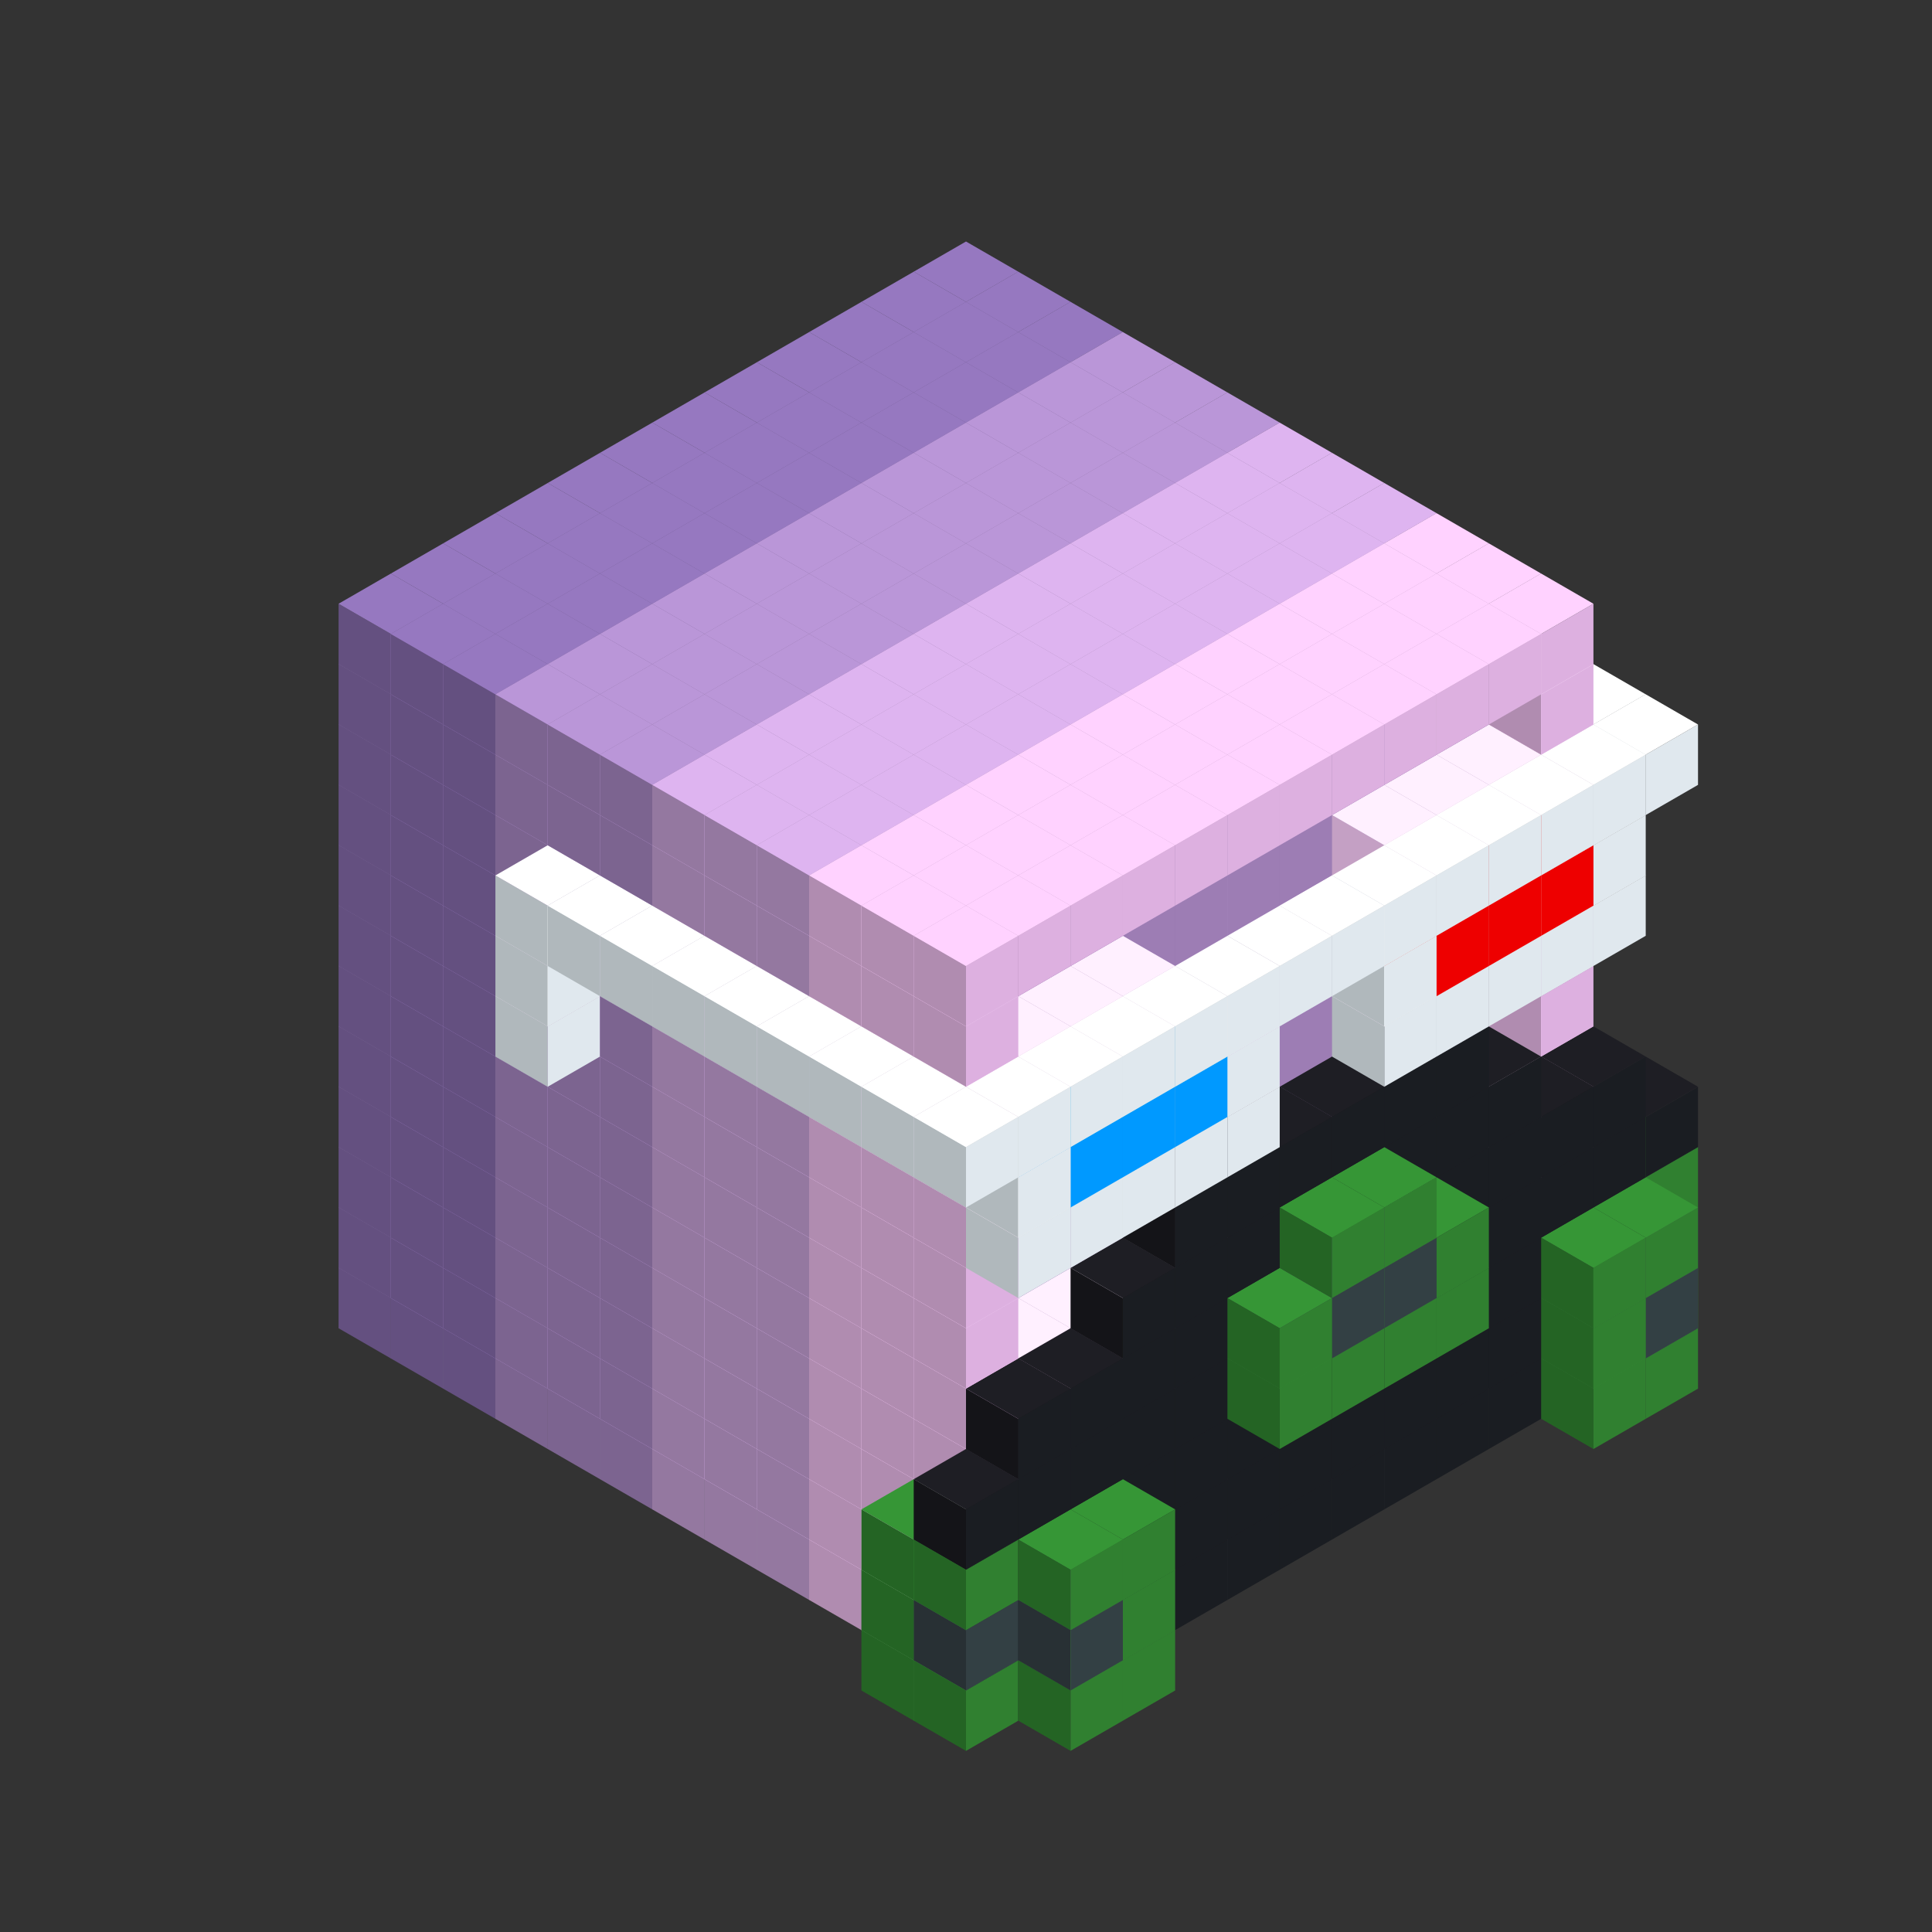 
<svg width='600' height='600' viewBox='4436371 5550000 3200000 3200000' xmlns='http://www.w3.org/2000/svg' xmlns:xlink='http://www.w3.org/1999/xlink'>
<rect x="4436371" y="5550000" width="3200000" height="3200000" fill="#333333" stroke="none"/>
<use xlink:href='#v-0x00000039-6' transform='translate(983738,3600000)'/>
<use xlink:href='#v-0x00000039-6' transform='translate(1070341,3650000)'/>
<use xlink:href='#v-0x00000039-6' transform='translate(1156944,3700000)'/>
<use xlink:href='#v-0x00000039-2' transform='translate(1243547,3750000)'/>
<use xlink:href='#v-0x00000039-2' transform='translate(1330150,3800000)'/>
<use xlink:href='#v-0x00000039-2' transform='translate(1416753,3850000)'/>
<use xlink:href='#v-0x00000039-5' transform='translate(1503356,3900000)'/>
<use xlink:href='#v-0x00000039-5' transform='translate(1589959,3950000)'/>
<use xlink:href='#v-0x00000039-5' transform='translate(1676562,4000000)'/>
<use xlink:href='#v-0x00000039-4' transform='translate(1763165,4050000)'/>
<use xlink:href='#v-0x00000039-4' transform='translate(1849768,4100000)'/>
<use xlink:href='#v-0x00000039-8' transform='translate(2975607,3550000)'/>
<use xlink:href='#v-0x00000039-4' transform='translate(2889004,3600000)'/>
<use xlink:href='#v-0x00000039-4' transform='translate(2802401,3650000)'/>
<use xlink:href='#v-0x00000039-4' transform='translate(2715798,3700000)'/>
<use xlink:href='#v-0x00000039-4' transform='translate(2629195,3750000)'/>
<use xlink:href='#v-0x00000039-4' transform='translate(2542592,3800000)'/>
<use xlink:href='#v-0x00000039-4' transform='translate(2455989,3850000)'/>
<use xlink:href='#v-0x00000039-4' transform='translate(2369386,3900000)'/>
<use xlink:href='#v-0x00000039-4' transform='translate(2282783,3950000)'/>
<use xlink:href='#v-0x00000039-4' transform='translate(2196180,4000000)'/>
<use xlink:href='#v-0x00000039-4' transform='translate(2109577,4050000)'/>
<use xlink:href='#v-0x00000039-4' transform='translate(2022974,4100000)'/>
<use xlink:href='#v-0x00000039-4' transform='translate(1936371,4150000)'/>
<use xlink:href='#v-0x00000039-8' transform='translate(1849768,4200000)'/>
<use xlink:href='#v-0x00000039-8' transform='translate(3062210,3600000)'/>
<use xlink:href='#v-0x00000039-7' transform='translate(2975607,3650000)'/>
<use xlink:href='#v-0x00000039-7' transform='translate(2889004,3700000)'/>
<use xlink:href='#v-0x00000039-7' transform='translate(2802401,3750000)'/>
<use xlink:href='#v-0x00000039-7' transform='translate(2715798,3800000)'/>
<use xlink:href='#v-0x00000039-7' transform='translate(2629195,3850000)'/>
<use xlink:href='#v-0x00000039-7' transform='translate(2542592,3900000)'/>
<use xlink:href='#v-0x00000039-7' transform='translate(2455989,3950000)'/>
<use xlink:href='#v-0x00000039-7' transform='translate(2369386,4000000)'/>
<use xlink:href='#v-0x00000039-7' transform='translate(2282783,4050000)'/>
<use xlink:href='#v-0x00000039-7' transform='translate(2196180,4100000)'/>
<use xlink:href='#v-0x00000039-7' transform='translate(2109577,4150000)'/>
<use xlink:href='#v-0x00000039-7' transform='translate(2022974,4200000)'/>
<use xlink:href='#v-0x00000039-8' transform='translate(1936371,4250000)'/>
<use xlink:href='#v-0x00000039-8' transform='translate(3062210,3700000)'/>
<use xlink:href='#v-0x00000039-8' transform='translate(2975607,3750000)'/>
<use xlink:href='#v-0x00000039-8' transform='translate(2196180,4200000)'/>
<use xlink:href='#v-0x00000039-8' transform='translate(2109577,4250000)'/>
<use xlink:href='#v-0x00000039-6' transform='translate(983738,3500000)'/>
<use xlink:href='#v-0x00000039-6' transform='translate(1070341,3550000)'/>
<use xlink:href='#v-0x00000039-6' transform='translate(1156944,3600000)'/>
<use xlink:href='#v-0x00000039-2' transform='translate(1243547,3650000)'/>
<use xlink:href='#v-0x00000039-2' transform='translate(1330150,3700000)'/>
<use xlink:href='#v-0x00000039-2' transform='translate(1416753,3750000)'/>
<use xlink:href='#v-0x00000039-5' transform='translate(1503356,3800000)'/>
<use xlink:href='#v-0x00000039-5' transform='translate(1589959,3850000)'/>
<use xlink:href='#v-0x00000039-5' transform='translate(1676562,3900000)'/>
<use xlink:href='#v-0x00000039-4' transform='translate(1763165,3950000)'/>
<use xlink:href='#v-0x00000039-2' transform='translate(2715798,3500000)'/>
<use xlink:href='#v-0x00000039-2' transform='translate(2629195,3550000)'/>
<use xlink:href='#v-0x00000039-2' transform='translate(2542592,3600000)'/>
<use xlink:href='#v-0x00000039-2' transform='translate(2455989,3650000)'/>
<use xlink:href='#v-0x00000039-2' transform='translate(2369386,3700000)'/>
<use xlink:href='#v-0x00000039-2' transform='translate(2282783,3750000)'/>
<use xlink:href='#v-0x00000039-2' transform='translate(2196180,3800000)'/>
<use xlink:href='#v-0x00000039-2' transform='translate(2109577,3850000)'/>
<use xlink:href='#v-0x00000039-2' transform='translate(2022974,3900000)'/>
<use xlink:href='#v-0x00000039-2' transform='translate(1936371,3950000)'/>
<use xlink:href='#v-0x00000039-4' transform='translate(1849768,4000000)'/>
<use xlink:href='#v-0x00000039-8' transform='translate(2975607,3450000)'/>
<use xlink:href='#v-0x00000039-4' transform='translate(2889004,3500000)'/>
<use xlink:href='#v-0x00000039-1' transform='translate(2802401,3550000)'/>
<use xlink:href='#v-0x00000039-1' transform='translate(2022974,4000000)'/>
<use xlink:href='#v-0x00000039-4' transform='translate(1936371,4050000)'/>
<use xlink:href='#v-0x00000039-8' transform='translate(1849768,4100000)'/>
<use xlink:href='#v-0x00000039-9' transform='translate(3062210,3500000)'/>
<use xlink:href='#v-0x00000039-7' transform='translate(2975607,3550000)'/>
<use xlink:href='#v-0x00000039-7' transform='translate(2889004,3600000)'/>
<use xlink:href='#v-0x00000039-7' transform='translate(2802401,3650000)'/>
<use xlink:href='#v-0x00000039-7' transform='translate(2715798,3700000)'/>
<use xlink:href='#v-0x00000039-7' transform='translate(2629195,3750000)'/>
<use xlink:href='#v-0x00000039-7' transform='translate(2542592,3800000)'/>
<use xlink:href='#v-0x00000039-7' transform='translate(2455989,3850000)'/>
<use xlink:href='#v-0x00000039-7' transform='translate(2369386,3900000)'/>
<use xlink:href='#v-0x00000039-7' transform='translate(2282783,3950000)'/>
<use xlink:href='#v-0x00000039-7' transform='translate(2196180,4000000)'/>
<use xlink:href='#v-0x00000039-7' transform='translate(2109577,4050000)'/>
<use xlink:href='#v-0x00000039-7' transform='translate(2022974,4100000)'/>
<use xlink:href='#v-0x00000039-9' transform='translate(1936371,4150000)'/>
<use xlink:href='#v-0x00000039-9' transform='translate(3062210,3600000)'/>
<use xlink:href='#v-0x00000039-8' transform='translate(2975607,3650000)'/>
<use xlink:href='#v-0x00000039-8' transform='translate(2196180,4100000)'/>
<use xlink:href='#v-0x00000039-9' transform='translate(2109577,4150000)'/>
<use xlink:href='#v-0x00000039-6' transform='translate(983738,3400000)'/>
<use xlink:href='#v-0x00000039-6' transform='translate(1070341,3450000)'/>
<use xlink:href='#v-0x00000039-6' transform='translate(1156944,3500000)'/>
<use xlink:href='#v-0x00000039-2' transform='translate(1243547,3550000)'/>
<use xlink:href='#v-0x00000039-2' transform='translate(1330150,3600000)'/>
<use xlink:href='#v-0x00000039-2' transform='translate(1416753,3650000)'/>
<use xlink:href='#v-0x00000039-5' transform='translate(1503356,3700000)'/>
<use xlink:href='#v-0x00000039-5' transform='translate(1589959,3750000)'/>
<use xlink:href='#v-0x00000039-5' transform='translate(1676562,3800000)'/>
<use xlink:href='#v-0x00000039-4' transform='translate(1763165,3850000)'/>
<use xlink:href='#v-0x00000039-2' transform='translate(2715798,3400000)'/>
<use xlink:href='#v-0x00000039-2' transform='translate(2629195,3450000)'/>
<use xlink:href='#v-0x00000039-2' transform='translate(2542592,3500000)'/>
<use xlink:href='#v-0x00000039-2' transform='translate(2455989,3550000)'/>
<use xlink:href='#v-0x00000039-2' transform='translate(2369386,3600000)'/>
<use xlink:href='#v-0x00000039-2' transform='translate(2282783,3650000)'/>
<use xlink:href='#v-0x00000039-2' transform='translate(2196180,3700000)'/>
<use xlink:href='#v-0x00000039-2' transform='translate(2109577,3750000)'/>
<use xlink:href='#v-0x00000039-2' transform='translate(2022974,3800000)'/>
<use xlink:href='#v-0x00000039-2' transform='translate(1936371,3850000)'/>
<use xlink:href='#v-0x00000039-4' transform='translate(1849768,3900000)'/>
<use xlink:href='#v-0x00000039-8' transform='translate(2975607,3350000)'/>
<use xlink:href='#v-0x00000039-4' transform='translate(2889004,3400000)'/>
<use xlink:href='#v-0x00000039-4' transform='translate(1936371,3950000)'/>
<use xlink:href='#v-0x00000039-8' transform='translate(1849768,4000000)'/>
<use xlink:href='#v-0x00000039-8' transform='translate(3062210,3400000)'/>
<use xlink:href='#v-0x00000039-7' transform='translate(2975607,3450000)'/>
<use xlink:href='#v-0x00000039-7' transform='translate(2889004,3500000)'/>
<use xlink:href='#v-0x00000039-7' transform='translate(2802401,3550000)'/>
<use xlink:href='#v-0x00000039-7' transform='translate(2715798,3600000)'/>
<use xlink:href='#v-0x00000039-7' transform='translate(2629195,3650000)'/>
<use xlink:href='#v-0x00000039-7' transform='translate(2542592,3700000)'/>
<use xlink:href='#v-0x00000039-7' transform='translate(2455989,3750000)'/>
<use xlink:href='#v-0x00000039-7' transform='translate(2369386,3800000)'/>
<use xlink:href='#v-0x00000039-7' transform='translate(2282783,3850000)'/>
<use xlink:href='#v-0x00000039-7' transform='translate(2196180,3900000)'/>
<use xlink:href='#v-0x00000039-7' transform='translate(2109577,3950000)'/>
<use xlink:href='#v-0x00000039-7' transform='translate(2022974,4000000)'/>
<use xlink:href='#v-0x00000039-8' transform='translate(1936371,4050000)'/>
<use xlink:href='#v-0x00000039-8' transform='translate(3062210,3500000)'/>
<use xlink:href='#v-0x00000039-8' transform='translate(2975607,3550000)'/>
<use xlink:href='#v-0x00000039-8' transform='translate(2196180,4000000)'/>
<use xlink:href='#v-0x00000039-8' transform='translate(2109577,4050000)'/>
<use xlink:href='#v-0x00000039-6' transform='translate(983738,3300000)'/>
<use xlink:href='#v-0x00000039-6' transform='translate(1070341,3350000)'/>
<use xlink:href='#v-0x00000039-6' transform='translate(1156944,3400000)'/>
<use xlink:href='#v-0x00000039-2' transform='translate(1243547,3450000)'/>
<use xlink:href='#v-0x00000039-2' transform='translate(1330150,3500000)'/>
<use xlink:href='#v-0x00000039-2' transform='translate(1416753,3550000)'/>
<use xlink:href='#v-0x00000039-5' transform='translate(1503356,3600000)'/>
<use xlink:href='#v-0x00000039-5' transform='translate(1589959,3650000)'/>
<use xlink:href='#v-0x00000039-5' transform='translate(1676562,3700000)'/>
<use xlink:href='#v-0x00000039-4' transform='translate(1763165,3750000)'/>
<use xlink:href='#v-0x00000039-2' transform='translate(2715798,3300000)'/>
<use xlink:href='#v-0x00000039-2' transform='translate(2629195,3350000)'/>
<use xlink:href='#v-0x00000039-2' transform='translate(2542592,3400000)'/>
<use xlink:href='#v-0x00000039-2' transform='translate(2455989,3450000)'/>
<use xlink:href='#v-0x00000039-2' transform='translate(2369386,3500000)'/>
<use xlink:href='#v-0x00000039-2' transform='translate(2282783,3550000)'/>
<use xlink:href='#v-0x00000039-2' transform='translate(2196180,3600000)'/>
<use xlink:href='#v-0x00000039-2' transform='translate(2109577,3650000)'/>
<use xlink:href='#v-0x00000039-2' transform='translate(2022974,3700000)'/>
<use xlink:href='#v-0x00000039-2' transform='translate(1936371,3750000)'/>
<use xlink:href='#v-0x00000039-4' transform='translate(1849768,3800000)'/>
<use xlink:href='#v-0x00000039-4' transform='translate(2889004,3300000)'/>
<use xlink:href='#v-0x00000039-1' transform='translate(2802401,3350000)'/>
<use xlink:href='#v-0x00000039-1' transform='translate(2715798,3400000)'/>
<use xlink:href='#v-0x00000039-1' transform='translate(2629195,3450000)'/>
<use xlink:href='#v-0x00000039-1' transform='translate(2542592,3500000)'/>
<use xlink:href='#v-0x00000039-1' transform='translate(2455989,3550000)'/>
<use xlink:href='#v-0x00000039-1' transform='translate(2369386,3600000)'/>
<use xlink:href='#v-0x00000039-1' transform='translate(2282783,3650000)'/>
<use xlink:href='#v-0x00000039-1' transform='translate(2196180,3700000)'/>
<use xlink:href='#v-0x00000039-1' transform='translate(2109577,3750000)'/>
<use xlink:href='#v-0x00000039-1' transform='translate(2022974,3800000)'/>
<use xlink:href='#v-0x00000039-4' transform='translate(1936371,3850000)'/>
<use xlink:href='#v-0x00000039-7' transform='translate(3062210,3300000)'/>
<use xlink:href='#v-0x00000039-7' transform='translate(2975607,3350000)'/>
<use xlink:href='#v-0x00000039-7' transform='translate(2889004,3400000)'/>
<use xlink:href='#v-0x00000039-7' transform='translate(2802401,3450000)'/>
<use xlink:href='#v-0x00000039-7' transform='translate(2715798,3500000)'/>
<use xlink:href='#v-0x00000039-7' transform='translate(2629195,3550000)'/>
<use xlink:href='#v-0x00000039-7' transform='translate(2542592,3600000)'/>
<use xlink:href='#v-0x00000039-7' transform='translate(2455989,3650000)'/>
<use xlink:href='#v-0x00000039-7' transform='translate(2369386,3700000)'/>
<use xlink:href='#v-0x00000039-7' transform='translate(2282783,3750000)'/>
<use xlink:href='#v-0x00000039-7' transform='translate(2196180,3800000)'/>
<use xlink:href='#v-0x00000039-7' transform='translate(2109577,3850000)'/>
<use xlink:href='#v-0x00000039-7' transform='translate(2022974,3900000)'/>
<use xlink:href='#v-0x00000039-7' transform='translate(1936371,3950000)'/>
<use xlink:href='#v-0x00000039-8' transform='translate(2715798,3600000)'/>
<use xlink:href='#v-0x00000039-8' transform='translate(2629195,3650000)'/>
<use xlink:href='#v-0x00000039-8' transform='translate(2542592,3700000)'/>
<use xlink:href='#v-0x00000039-8' transform='translate(2455989,3750000)'/>
<use xlink:href='#v-0x00000039-6' transform='translate(983738,3200000)'/>
<use xlink:href='#v-0x00000039-6' transform='translate(1070341,3250000)'/>
<use xlink:href='#v-0x00000039-6' transform='translate(1156944,3300000)'/>
<use xlink:href='#v-0x00000039-2' transform='translate(1243547,3350000)'/>
<use xlink:href='#v-0x00000039-2' transform='translate(1330150,3400000)'/>
<use xlink:href='#v-0x00000039-2' transform='translate(1416753,3450000)'/>
<use xlink:href='#v-0x00000039-5' transform='translate(1503356,3500000)'/>
<use xlink:href='#v-0x00000039-5' transform='translate(1589959,3550000)'/>
<use xlink:href='#v-0x00000039-5' transform='translate(1676562,3600000)'/>
<use xlink:href='#v-0x00000039-4' transform='translate(1763165,3650000)'/>
<use xlink:href='#v-0x00000039-2' transform='translate(2715798,3200000)'/>
<use xlink:href='#v-0x00000039-2' transform='translate(2629195,3250000)'/>
<use xlink:href='#v-0x00000039-2' transform='translate(2542592,3300000)'/>
<use xlink:href='#v-0x00000039-2' transform='translate(2455989,3350000)'/>
<use xlink:href='#v-0x00000039-2' transform='translate(2369386,3400000)'/>
<use xlink:href='#v-0x00000039-2' transform='translate(2282783,3450000)'/>
<use xlink:href='#v-0x00000039-2' transform='translate(2196180,3500000)'/>
<use xlink:href='#v-0x00000039-2' transform='translate(2109577,3550000)'/>
<use xlink:href='#v-0x00000039-2' transform='translate(2022974,3600000)'/>
<use xlink:href='#v-0x00000039-2' transform='translate(1936371,3650000)'/>
<use xlink:href='#v-0x00000039-4' transform='translate(1849768,3700000)'/>
<use xlink:href='#v-0x00000039-4' transform='translate(2889004,3200000)'/>
<use xlink:href='#v-0x00000039-1' transform='translate(2802401,3250000)'/>
<use xlink:href='#v-0x00000039-1' transform='translate(2715798,3300000)'/>
<use xlink:href='#v-0x00000039-1' transform='translate(2629195,3350000)'/>
<use xlink:href='#v-0x00000039-1' transform='translate(2542592,3400000)'/>
<use xlink:href='#v-0x00000039-1' transform='translate(2455989,3450000)'/>
<use xlink:href='#v-0x00000039-1' transform='translate(2369386,3500000)'/>
<use xlink:href='#v-0x00000039-1' transform='translate(2282783,3550000)'/>
<use xlink:href='#v-0x00000039-1' transform='translate(2196180,3600000)'/>
<use xlink:href='#v-0x00000039-1' transform='translate(2109577,3650000)'/>
<use xlink:href='#v-0x00000039-1' transform='translate(2022974,3700000)'/>
<use xlink:href='#v-0x00000039-4' transform='translate(1936371,3750000)'/>
<use xlink:href='#v-0x00000039-7' transform='translate(2975607,3250000)'/>
<use xlink:href='#v-0x00000039-7' transform='translate(2889004,3300000)'/>
<use xlink:href='#v-0x00000039-7' transform='translate(2802401,3350000)'/>
<use xlink:href='#v-0x00000039-7' transform='translate(2715798,3400000)'/>
<use xlink:href='#v-0x00000039-7' transform='translate(2629195,3450000)'/>
<use xlink:href='#v-0x00000039-7' transform='translate(2542592,3500000)'/>
<use xlink:href='#v-0x00000039-7' transform='translate(2455989,3550000)'/>
<use xlink:href='#v-0x00000039-7' transform='translate(2369386,3600000)'/>
<use xlink:href='#v-0x00000039-7' transform='translate(2282783,3650000)'/>
<use xlink:href='#v-0x00000039-7' transform='translate(2196180,3700000)'/>
<use xlink:href='#v-0x00000039-7' transform='translate(2109577,3750000)'/>
<use xlink:href='#v-0x00000039-7' transform='translate(2022974,3800000)'/>
<use xlink:href='#v-0x00000039-8' transform='translate(2715798,3500000)'/>
<use xlink:href='#v-0x00000039-9' transform='translate(2629195,3550000)'/>
<use xlink:href='#v-0x00000039-9' transform='translate(2542592,3600000)'/>
<use xlink:href='#v-0x00000039-8' transform='translate(2455989,3650000)'/>
<use xlink:href='#v-0x00000039-6' transform='translate(983738,3100000)'/>
<use xlink:href='#v-0x00000039-6' transform='translate(1070341,3150000)'/>
<use xlink:href='#v-0x00000039-6' transform='translate(1156944,3200000)'/>
<use xlink:href='#v-0x00000039-2' transform='translate(1243547,3250000)'/>
<use xlink:href='#v-0x00000039-2' transform='translate(1330150,3300000)'/>
<use xlink:href='#v-0x00000039-2' transform='translate(1416753,3350000)'/>
<use xlink:href='#v-0x00000039-5' transform='translate(1503356,3400000)'/>
<use xlink:href='#v-0x00000039-5' transform='translate(1589959,3450000)'/>
<use xlink:href='#v-0x00000039-5' transform='translate(1676562,3500000)'/>
<use xlink:href='#v-0x00000039-4' transform='translate(1763165,3550000)'/>
<use xlink:href='#v-0x00000039-2' transform='translate(2715798,3100000)'/>
<use xlink:href='#v-0x00000039-2' transform='translate(2629195,3150000)'/>
<use xlink:href='#v-0x00000039-2' transform='translate(2542592,3200000)'/>
<use xlink:href='#v-0x00000039-2' transform='translate(2455989,3250000)'/>
<use xlink:href='#v-0x00000039-2' transform='translate(2369386,3300000)'/>
<use xlink:href='#v-0x00000039-2' transform='translate(2282783,3350000)'/>
<use xlink:href='#v-0x00000039-2' transform='translate(2196180,3400000)'/>
<use xlink:href='#v-0x00000039-2' transform='translate(2109577,3450000)'/>
<use xlink:href='#v-0x00000039-2' transform='translate(2022974,3500000)'/>
<use xlink:href='#v-0x00000039-2' transform='translate(1936371,3550000)'/>
<use xlink:href='#v-0x00000039-4' transform='translate(1849768,3600000)'/>
<use xlink:href='#v-0x00000039-4' transform='translate(2889004,3100000)'/>
<use xlink:href='#v-0x00000039-4' transform='translate(1936371,3650000)'/>
<use xlink:href='#v-0x00000039-7' transform='translate(2802401,3250000)'/>
<use xlink:href='#v-0x00000039-7' transform='translate(2715798,3300000)'/>
<use xlink:href='#v-0x00000039-7' transform='translate(2629195,3350000)'/>
<use xlink:href='#v-0x00000039-7' transform='translate(2542592,3400000)'/>
<use xlink:href='#v-0x00000039-7' transform='translate(2455989,3450000)'/>
<use xlink:href='#v-0x00000039-7' transform='translate(2369386,3500000)'/>
<use xlink:href='#v-0x00000039-7' transform='translate(2282783,3550000)'/>
<use xlink:href='#v-0x00000039-7' transform='translate(2196180,3600000)'/>
<use xlink:href='#v-0x00000039-8' transform='translate(2629195,3450000)'/>
<use xlink:href='#v-0x00000039-8' transform='translate(2542592,3500000)'/>
<use xlink:href='#v-0x00000039-6' transform='translate(983738,3000000)'/>
<use xlink:href='#v-0x00000039-6' transform='translate(1070341,3050000)'/>
<use xlink:href='#v-0x00000039-6' transform='translate(1156944,3100000)'/>
<use xlink:href='#v-0x00000039-2' transform='translate(1243547,3150000)'/>
<use xlink:href='#v-0x00000039-2' transform='translate(1330150,3200000)'/>
<use xlink:href='#v-0x00000039-2' transform='translate(1416753,3250000)'/>
<use xlink:href='#v-0x00000039-5' transform='translate(1503356,3300000)'/>
<use xlink:href='#v-0x00000039-5' transform='translate(1589959,3350000)'/>
<use xlink:href='#v-0x00000039-5' transform='translate(1676562,3400000)'/>
<use xlink:href='#v-0x00000039-4' transform='translate(1763165,3450000)'/>
<use xlink:href='#v-0x00000039-2' transform='translate(2715798,3000000)'/>
<use xlink:href='#v-0x00000039-2' transform='translate(2629195,3050000)'/>
<use xlink:href='#v-0x00000039-2' transform='translate(2542592,3100000)'/>
<use xlink:href='#v-0x00000039-2' transform='translate(2455989,3150000)'/>
<use xlink:href='#v-0x00000039-2' transform='translate(2369386,3200000)'/>
<use xlink:href='#v-0x00000039-2' transform='translate(2282783,3250000)'/>
<use xlink:href='#v-0x00000039-2' transform='translate(2196180,3300000)'/>
<use xlink:href='#v-0x00000039-2' transform='translate(2109577,3350000)'/>
<use xlink:href='#v-0x00000039-2' transform='translate(2022974,3400000)'/>
<use xlink:href='#v-0x00000039-2' transform='translate(1936371,3450000)'/>
<use xlink:href='#v-0x00000039-4' transform='translate(1849768,3500000)'/>
<use xlink:href='#v-0x00000039-4' transform='translate(2889004,3000000)'/>
<use xlink:href='#v-0x00000039-4' transform='translate(1936371,3550000)'/>
<use xlink:href='#v-0x00000039-7' transform='translate(2715798,3200000)'/>
<use xlink:href='#v-0x00000039-7' transform='translate(2629195,3250000)'/>
<use xlink:href='#v-0x00000039-7' transform='translate(2542592,3300000)'/>
<use xlink:href='#v-0x00000039-7' transform='translate(2455989,3350000)'/>
<use xlink:href='#v-0x00000039-7' transform='translate(2369386,3400000)'/>
<use xlink:href='#v-0x00000039-7' transform='translate(2282783,3450000)'/>
<use xlink:href='#v-0x00000039-6' transform='translate(983738,2900000)'/>
<use xlink:href='#v-0x00000039-6' transform='translate(1070341,2950000)'/>
<use xlink:href='#v-0x00000039-6' transform='translate(1156944,3000000)'/>
<use xlink:href='#v-0x00000039-2' transform='translate(1243547,3050000)'/>
<use xlink:href='#v-0x00000039-10' transform='translate(2369386,2500000)'/>
<use xlink:href='#v-0x00000039-2' transform='translate(1330150,3100000)'/>
<use xlink:href='#v-0x00000039-10' transform='translate(1243547,3150000)'/>
<use xlink:href='#v-0x00000039-2' transform='translate(1416753,3150000)'/>
<use xlink:href='#v-0x00000039-5' transform='translate(1503356,3200000)'/>
<use xlink:href='#v-0x00000039-5' transform='translate(1589959,3250000)'/>
<use xlink:href='#v-0x00000039-5' transform='translate(1676562,3300000)'/>
<use xlink:href='#v-0x00000039-4' transform='translate(1763165,3350000)'/>
<use xlink:href='#v-0x00000039-2' transform='translate(2715798,2900000)'/>
<use xlink:href='#v-0x00000039-2' transform='translate(2629195,2950000)'/>
<use xlink:href='#v-0x00000039-2' transform='translate(2542592,3000000)'/>
<use xlink:href='#v-0x00000039-2' transform='translate(2455989,3050000)'/>
<use xlink:href='#v-0x00000039-2' transform='translate(2369386,3100000)'/>
<use xlink:href='#v-0x00000039-2' transform='translate(2282783,3150000)'/>
<use xlink:href='#v-0x00000039-2' transform='translate(2196180,3200000)'/>
<use xlink:href='#v-0x00000039-2' transform='translate(2109577,3250000)'/>
<use xlink:href='#v-0x00000039-2' transform='translate(2022974,3300000)'/>
<use xlink:href='#v-0x00000039-2' transform='translate(1936371,3350000)'/>
<use xlink:href='#v-0x00000039-4' transform='translate(1849768,3400000)'/>
<use xlink:href='#v-0x00000039-4' transform='translate(2889004,2900000)'/>
<use xlink:href='#v-0x00000039-1' transform='translate(2802401,2950000)'/>
<use xlink:href='#v-0x00000039-1' transform='translate(2715798,3000000)'/>
<use xlink:href='#v-0x00000039-1' transform='translate(2629195,3050000)'/>
<use xlink:href='#v-0x00000039-1' transform='translate(2196180,3300000)'/>
<use xlink:href='#v-0x00000039-1' transform='translate(2109577,3350000)'/>
<use xlink:href='#v-0x00000039-1' transform='translate(2022974,3400000)'/>
<use xlink:href='#v-0x00000039-4' transform='translate(1936371,3450000)'/>
<use xlink:href='#v-0x00000039-10' transform='translate(2975607,2950000)'/>
<use xlink:href='#v-0x00000039-10' transform='translate(2889004,3000000)'/>
<use xlink:href='#v-0x00000039-10' transform='translate(2802401,3050000)'/>
<use xlink:href='#v-0x00000039-10' transform='translate(2715798,3100000)'/>
<use xlink:href='#v-0x00000039-10' transform='translate(2629195,3150000)'/>
<use xlink:href='#v-0x00000039-10' transform='translate(2369386,3300000)'/>
<use xlink:href='#v-0x00000039-10' transform='translate(2282783,3350000)'/>
<use xlink:href='#v-0x00000039-10' transform='translate(2196180,3400000)'/>
<use xlink:href='#v-0x00000039-10' transform='translate(2109577,3450000)'/>
<use xlink:href='#v-0x00000039-10' transform='translate(2022974,3500000)'/>
<use xlink:href='#v-0x00000039-6' transform='translate(983738,2800000)'/>
<use xlink:href='#v-0x00000039-6' transform='translate(1070341,2850000)'/>
<use xlink:href='#v-0x00000039-6' transform='translate(1156944,2900000)'/>
<use xlink:href='#v-0x00000039-2' transform='translate(1243547,2950000)'/>
<use xlink:href='#v-0x00000039-10' transform='translate(2369386,2400000)'/>
<use xlink:href='#v-0x00000039-2' transform='translate(1330150,3000000)'/>
<use xlink:href='#v-0x00000039-10' transform='translate(1243547,3050000)'/>
<use xlink:href='#v-0x00000039-2' transform='translate(1416753,3050000)'/>
<use xlink:href='#v-0x00000039-5' transform='translate(1503356,3100000)'/>
<use xlink:href='#v-0x00000039-5' transform='translate(1589959,3150000)'/>
<use xlink:href='#v-0x00000039-5' transform='translate(1676562,3200000)'/>
<use xlink:href='#v-0x00000039-4' transform='translate(1763165,3250000)'/>
<use xlink:href='#v-0x00000039-2' transform='translate(2715798,2800000)'/>
<use xlink:href='#v-0x00000039-2' transform='translate(2629195,2850000)'/>
<use xlink:href='#v-0x00000039-2' transform='translate(2542592,2900000)'/>
<use xlink:href='#v-0x00000039-2' transform='translate(2455989,2950000)'/>
<use xlink:href='#v-0x00000039-2' transform='translate(2369386,3000000)'/>
<use xlink:href='#v-0x00000039-2' transform='translate(2282783,3050000)'/>
<use xlink:href='#v-0x00000039-2' transform='translate(2196180,3100000)'/>
<use xlink:href='#v-0x00000039-2' transform='translate(2109577,3150000)'/>
<use xlink:href='#v-0x00000039-2' transform='translate(2022974,3200000)'/>
<use xlink:href='#v-0x00000039-2' transform='translate(1936371,3250000)'/>
<use xlink:href='#v-0x00000039-4' transform='translate(1849768,3300000)'/>
<use xlink:href='#v-0x00000039-4' transform='translate(2889004,2800000)'/>
<use xlink:href='#v-0x00000039-1' transform='translate(2802401,2850000)'/>
<use xlink:href='#v-0x00000039-3' transform='translate(2715798,2900000)'/>
<use xlink:href='#v-0x00000039-3' transform='translate(2629195,2950000)'/>
<use xlink:href='#v-0x00000039-1' transform='translate(2542592,3000000)'/>
<use xlink:href='#v-0x00000039-1' transform='translate(2282783,3150000)'/>
<use xlink:href='#v-0x00000039-3' transform='translate(2196180,3200000)'/>
<use xlink:href='#v-0x00000039-3' transform='translate(2109577,3250000)'/>
<use xlink:href='#v-0x00000039-1' transform='translate(2022974,3300000)'/>
<use xlink:href='#v-0x00000039-4' transform='translate(1936371,3350000)'/>
<use xlink:href='#v-0x00000039-10' transform='translate(2975607,2850000)'/>
<use xlink:href='#v-0x00000039-12' transform='translate(2889004,2900000)'/>
<use xlink:href='#v-0x00000039-12' transform='translate(2802401,2950000)'/>
<use xlink:href='#v-0x00000039-12' transform='translate(2715798,3000000)'/>
<use xlink:href='#v-0x00000039-10' transform='translate(2629195,3050000)'/>
<use xlink:href='#v-0x00000039-10' transform='translate(2369386,3200000)'/>
<use xlink:href='#v-0x00000039-11' transform='translate(2282783,3250000)'/>
<use xlink:href='#v-0x00000039-11' transform='translate(2196180,3300000)'/>
<use xlink:href='#v-0x00000039-11' transform='translate(2109577,3350000)'/>
<use xlink:href='#v-0x00000039-10' transform='translate(2022974,3400000)'/>
<use xlink:href='#v-0x00000039-6' transform='translate(983738,2700000)'/>
<use xlink:href='#v-0x00000039-6' transform='translate(1070341,2750000)'/>
<use xlink:href='#v-0x00000039-6' transform='translate(1156944,2800000)'/>
<use xlink:href='#v-0x00000039-2' transform='translate(1243547,2850000)'/>
<use xlink:href='#v-0x00000039-10' transform='translate(2369386,2300000)'/>
<use xlink:href='#v-0x00000039-2' transform='translate(1330150,2900000)'/>
<use xlink:href='#v-0x00000039-10' transform='translate(1243547,2950000)'/>
<use xlink:href='#v-0x00000039-10' transform='translate(2455989,2350000)'/>
<use xlink:href='#v-0x00000039-2' transform='translate(1416753,2950000)'/>
<use xlink:href='#v-0x00000039-10' transform='translate(1330150,3000000)'/>
<use xlink:href='#v-0x00000039-10' transform='translate(2542592,2400000)'/>
<use xlink:href='#v-0x00000039-5' transform='translate(1503356,3000000)'/>
<use xlink:href='#v-0x00000039-10' transform='translate(1416753,3050000)'/>
<use xlink:href='#v-0x00000039-10' transform='translate(2629195,2450000)'/>
<use xlink:href='#v-0x00000039-5' transform='translate(1589959,3050000)'/>
<use xlink:href='#v-0x00000039-10' transform='translate(1503356,3100000)'/>
<use xlink:href='#v-0x00000039-10' transform='translate(2715798,2500000)'/>
<use xlink:href='#v-0x00000039-5' transform='translate(1676562,3100000)'/>
<use xlink:href='#v-0x00000039-10' transform='translate(1589959,3150000)'/>
<use xlink:href='#v-0x00000039-10' transform='translate(2802401,2550000)'/>
<use xlink:href='#v-0x00000039-4' transform='translate(1763165,3150000)'/>
<use xlink:href='#v-0x00000039-10' transform='translate(1676562,3200000)'/>
<use xlink:href='#v-0x00000039-10' transform='translate(2889004,2600000)'/>
<use xlink:href='#v-0x00000039-2' transform='translate(2715798,2700000)'/>
<use xlink:href='#v-0x00000039-2' transform='translate(2629195,2750000)'/>
<use xlink:href='#v-0x00000039-2' transform='translate(2542592,2800000)'/>
<use xlink:href='#v-0x00000039-2' transform='translate(2455989,2850000)'/>
<use xlink:href='#v-0x00000039-2' transform='translate(2369386,2900000)'/>
<use xlink:href='#v-0x00000039-2' transform='translate(2282783,2950000)'/>
<use xlink:href='#v-0x00000039-2' transform='translate(2196180,3000000)'/>
<use xlink:href='#v-0x00000039-2' transform='translate(2109577,3050000)'/>
<use xlink:href='#v-0x00000039-2' transform='translate(2022974,3100000)'/>
<use xlink:href='#v-0x00000039-2' transform='translate(1936371,3150000)'/>
<use xlink:href='#v-0x00000039-4' transform='translate(1849768,3200000)'/>
<use xlink:href='#v-0x00000039-10' transform='translate(1763165,3250000)'/>
<use xlink:href='#v-0x00000039-10' transform='translate(2975607,2650000)'/>
<use xlink:href='#v-0x00000039-4' transform='translate(2889004,2700000)'/>
<use xlink:href='#v-0x00000039-1' transform='translate(2802401,2750000)'/>
<use xlink:href='#v-0x00000039-1' transform='translate(2715798,2800000)'/>
<use xlink:href='#v-0x00000039-1' transform='translate(2629195,2850000)'/>
<use xlink:href='#v-0x00000039-1' transform='translate(2196180,3100000)'/>
<use xlink:href='#v-0x00000039-1' transform='translate(2109577,3150000)'/>
<use xlink:href='#v-0x00000039-1' transform='translate(2022974,3200000)'/>
<use xlink:href='#v-0x00000039-4' transform='translate(1936371,3250000)'/>
<use xlink:href='#v-0x00000039-10' transform='translate(1849768,3300000)'/>
<use xlink:href='#v-0x00000039-10' transform='translate(3062210,2700000)'/>
<use xlink:href='#v-0x00000039-10' transform='translate(2975607,2750000)'/>
<use xlink:href='#v-0x00000039-10' transform='translate(2889004,2800000)'/>
<use xlink:href='#v-0x00000039-10' transform='translate(2802401,2850000)'/>
<use xlink:href='#v-0x00000039-10' transform='translate(2715798,2900000)'/>
<use xlink:href='#v-0x00000039-10' transform='translate(2629195,2950000)'/>
<use xlink:href='#v-0x00000039-10' transform='translate(2542592,3000000)'/>
<use xlink:href='#v-0x00000039-10' transform='translate(2455989,3050000)'/>
<use xlink:href='#v-0x00000039-10' transform='translate(2369386,3100000)'/>
<use xlink:href='#v-0x00000039-10' transform='translate(2282783,3150000)'/>
<use xlink:href='#v-0x00000039-10' transform='translate(2196180,3200000)'/>
<use xlink:href='#v-0x00000039-10' transform='translate(2109577,3250000)'/>
<use xlink:href='#v-0x00000039-10' transform='translate(2022974,3300000)'/>
<use xlink:href='#v-0x00000039-10' transform='translate(1936371,3350000)'/>
<use xlink:href='#v-0x00000039-6' transform='translate(983738,2600000)'/>
<use xlink:href='#v-0x00000039-6' transform='translate(1070341,2650000)'/>
<use xlink:href='#v-0x00000039-6' transform='translate(1156944,2700000)'/>
<use xlink:href='#v-0x00000039-2' transform='translate(1243547,2750000)'/>
<use xlink:href='#v-0x00000039-2' transform='translate(1330150,2800000)'/>
<use xlink:href='#v-0x00000039-2' transform='translate(1416753,2850000)'/>
<use xlink:href='#v-0x00000039-5' transform='translate(1503356,2900000)'/>
<use xlink:href='#v-0x00000039-5' transform='translate(1589959,2950000)'/>
<use xlink:href='#v-0x00000039-5' transform='translate(1676562,3000000)'/>
<use xlink:href='#v-0x00000039-4' transform='translate(1763165,3050000)'/>
<use xlink:href='#v-0x00000039-2' transform='translate(2715798,2600000)'/>
<use xlink:href='#v-0x00000039-2' transform='translate(2629195,2650000)'/>
<use xlink:href='#v-0x00000039-2' transform='translate(2542592,2700000)'/>
<use xlink:href='#v-0x00000039-2' transform='translate(2455989,2750000)'/>
<use xlink:href='#v-0x00000039-2' transform='translate(2369386,2800000)'/>
<use xlink:href='#v-0x00000039-2' transform='translate(2282783,2850000)'/>
<use xlink:href='#v-0x00000039-2' transform='translate(2196180,2900000)'/>
<use xlink:href='#v-0x00000039-2' transform='translate(2109577,2950000)'/>
<use xlink:href='#v-0x00000039-2' transform='translate(2022974,3000000)'/>
<use xlink:href='#v-0x00000039-2' transform='translate(1936371,3050000)'/>
<use xlink:href='#v-0x00000039-4' transform='translate(1849768,3100000)'/>
<use xlink:href='#v-0x00000039-4' transform='translate(2889004,2600000)'/>
<use xlink:href='#v-0x00000039-4' transform='translate(1936371,3150000)'/>
<use xlink:href='#v-0x00000039-6' transform='translate(1936371,1950000)'/>
<use xlink:href='#v-0x00000039-6' transform='translate(1849768,2000000)'/>
<use xlink:href='#v-0x00000039-6' transform='translate(1763165,2050000)'/>
<use xlink:href='#v-0x00000039-6' transform='translate(1676562,2100000)'/>
<use xlink:href='#v-0x00000039-6' transform='translate(1589959,2150000)'/>
<use xlink:href='#v-0x00000039-6' transform='translate(1503356,2200000)'/>
<use xlink:href='#v-0x00000039-6' transform='translate(1416753,2250000)'/>
<use xlink:href='#v-0x00000039-6' transform='translate(1330150,2300000)'/>
<use xlink:href='#v-0x00000039-6' transform='translate(1243547,2350000)'/>
<use xlink:href='#v-0x00000039-6' transform='translate(1156944,2400000)'/>
<use xlink:href='#v-0x00000039-6' transform='translate(1070341,2450000)'/>
<use xlink:href='#v-0x00000039-6' transform='translate(983738,2500000)'/>
<use xlink:href='#v-0x00000039-6' transform='translate(2022974,2000000)'/>
<use xlink:href='#v-0x00000039-6' transform='translate(1936371,2050000)'/>
<use xlink:href='#v-0x00000039-6' transform='translate(1849768,2100000)'/>
<use xlink:href='#v-0x00000039-6' transform='translate(1763165,2150000)'/>
<use xlink:href='#v-0x00000039-6' transform='translate(1676562,2200000)'/>
<use xlink:href='#v-0x00000039-6' transform='translate(1589959,2250000)'/>
<use xlink:href='#v-0x00000039-6' transform='translate(1503356,2300000)'/>
<use xlink:href='#v-0x00000039-6' transform='translate(1416753,2350000)'/>
<use xlink:href='#v-0x00000039-6' transform='translate(1330150,2400000)'/>
<use xlink:href='#v-0x00000039-6' transform='translate(1243547,2450000)'/>
<use xlink:href='#v-0x00000039-6' transform='translate(1156944,2500000)'/>
<use xlink:href='#v-0x00000039-6' transform='translate(1070341,2550000)'/>
<use xlink:href='#v-0x00000039-6' transform='translate(2109577,2050000)'/>
<use xlink:href='#v-0x00000039-6' transform='translate(2022974,2100000)'/>
<use xlink:href='#v-0x00000039-6' transform='translate(1936371,2150000)'/>
<use xlink:href='#v-0x00000039-6' transform='translate(1849768,2200000)'/>
<use xlink:href='#v-0x00000039-6' transform='translate(1763165,2250000)'/>
<use xlink:href='#v-0x00000039-6' transform='translate(1676562,2300000)'/>
<use xlink:href='#v-0x00000039-6' transform='translate(1589959,2350000)'/>
<use xlink:href='#v-0x00000039-6' transform='translate(1503356,2400000)'/>
<use xlink:href='#v-0x00000039-6' transform='translate(1416753,2450000)'/>
<use xlink:href='#v-0x00000039-6' transform='translate(1330150,2500000)'/>
<use xlink:href='#v-0x00000039-6' transform='translate(1243547,2550000)'/>
<use xlink:href='#v-0x00000039-6' transform='translate(1156944,2600000)'/>
<use xlink:href='#v-0x00000039-2' transform='translate(2196180,2100000)'/>
<use xlink:href='#v-0x00000039-2' transform='translate(2109577,2150000)'/>
<use xlink:href='#v-0x00000039-2' transform='translate(2022974,2200000)'/>
<use xlink:href='#v-0x00000039-2' transform='translate(1936371,2250000)'/>
<use xlink:href='#v-0x00000039-2' transform='translate(1849768,2300000)'/>
<use xlink:href='#v-0x00000039-2' transform='translate(1763165,2350000)'/>
<use xlink:href='#v-0x00000039-2' transform='translate(1676562,2400000)'/>
<use xlink:href='#v-0x00000039-2' transform='translate(1589959,2450000)'/>
<use xlink:href='#v-0x00000039-2' transform='translate(1503356,2500000)'/>
<use xlink:href='#v-0x00000039-2' transform='translate(1416753,2550000)'/>
<use xlink:href='#v-0x00000039-2' transform='translate(1330150,2600000)'/>
<use xlink:href='#v-0x00000039-2' transform='translate(1243547,2650000)'/>
<use xlink:href='#v-0x00000039-2' transform='translate(2282783,2150000)'/>
<use xlink:href='#v-0x00000039-2' transform='translate(2196180,2200000)'/>
<use xlink:href='#v-0x00000039-2' transform='translate(2109577,2250000)'/>
<use xlink:href='#v-0x00000039-2' transform='translate(2022974,2300000)'/>
<use xlink:href='#v-0x00000039-2' transform='translate(1936371,2350000)'/>
<use xlink:href='#v-0x00000039-2' transform='translate(1849768,2400000)'/>
<use xlink:href='#v-0x00000039-2' transform='translate(1763165,2450000)'/>
<use xlink:href='#v-0x00000039-2' transform='translate(1676562,2500000)'/>
<use xlink:href='#v-0x00000039-2' transform='translate(1589959,2550000)'/>
<use xlink:href='#v-0x00000039-2' transform='translate(1503356,2600000)'/>
<use xlink:href='#v-0x00000039-2' transform='translate(1416753,2650000)'/>
<use xlink:href='#v-0x00000039-2' transform='translate(1330150,2700000)'/>
<use xlink:href='#v-0x00000039-2' transform='translate(2369386,2200000)'/>
<use xlink:href='#v-0x00000039-2' transform='translate(2282783,2250000)'/>
<use xlink:href='#v-0x00000039-2' transform='translate(2196180,2300000)'/>
<use xlink:href='#v-0x00000039-2' transform='translate(2109577,2350000)'/>
<use xlink:href='#v-0x00000039-2' transform='translate(2022974,2400000)'/>
<use xlink:href='#v-0x00000039-2' transform='translate(1936371,2450000)'/>
<use xlink:href='#v-0x00000039-2' transform='translate(1849768,2500000)'/>
<use xlink:href='#v-0x00000039-2' transform='translate(1763165,2550000)'/>
<use xlink:href='#v-0x00000039-2' transform='translate(1676562,2600000)'/>
<use xlink:href='#v-0x00000039-2' transform='translate(1589959,2650000)'/>
<use xlink:href='#v-0x00000039-2' transform='translate(1503356,2700000)'/>
<use xlink:href='#v-0x00000039-2' transform='translate(1416753,2750000)'/>
<use xlink:href='#v-0x00000039-5' transform='translate(2455989,2250000)'/>
<use xlink:href='#v-0x00000039-5' transform='translate(2369386,2300000)'/>
<use xlink:href='#v-0x00000039-5' transform='translate(2282783,2350000)'/>
<use xlink:href='#v-0x00000039-5' transform='translate(2196180,2400000)'/>
<use xlink:href='#v-0x00000039-5' transform='translate(2109577,2450000)'/>
<use xlink:href='#v-0x00000039-5' transform='translate(2022974,2500000)'/>
<use xlink:href='#v-0x00000039-5' transform='translate(1936371,2550000)'/>
<use xlink:href='#v-0x00000039-5' transform='translate(1849768,2600000)'/>
<use xlink:href='#v-0x00000039-5' transform='translate(1763165,2650000)'/>
<use xlink:href='#v-0x00000039-5' transform='translate(1676562,2700000)'/>
<use xlink:href='#v-0x00000039-5' transform='translate(1589959,2750000)'/>
<use xlink:href='#v-0x00000039-5' transform='translate(1503356,2800000)'/>
<use xlink:href='#v-0x00000039-5' transform='translate(2542592,2300000)'/>
<use xlink:href='#v-0x00000039-5' transform='translate(2455989,2350000)'/>
<use xlink:href='#v-0x00000039-5' transform='translate(2369386,2400000)'/>
<use xlink:href='#v-0x00000039-5' transform='translate(2282783,2450000)'/>
<use xlink:href='#v-0x00000039-5' transform='translate(2196180,2500000)'/>
<use xlink:href='#v-0x00000039-5' transform='translate(2109577,2550000)'/>
<use xlink:href='#v-0x00000039-5' transform='translate(2022974,2600000)'/>
<use xlink:href='#v-0x00000039-5' transform='translate(1936371,2650000)'/>
<use xlink:href='#v-0x00000039-5' transform='translate(1849768,2700000)'/>
<use xlink:href='#v-0x00000039-5' transform='translate(1763165,2750000)'/>
<use xlink:href='#v-0x00000039-5' transform='translate(1676562,2800000)'/>
<use xlink:href='#v-0x00000039-5' transform='translate(1589959,2850000)'/>
<use xlink:href='#v-0x00000039-5' transform='translate(2629195,2350000)'/>
<use xlink:href='#v-0x00000039-5' transform='translate(2542592,2400000)'/>
<use xlink:href='#v-0x00000039-5' transform='translate(2455989,2450000)'/>
<use xlink:href='#v-0x00000039-5' transform='translate(2369386,2500000)'/>
<use xlink:href='#v-0x00000039-5' transform='translate(2282783,2550000)'/>
<use xlink:href='#v-0x00000039-5' transform='translate(2196180,2600000)'/>
<use xlink:href='#v-0x00000039-5' transform='translate(2109577,2650000)'/>
<use xlink:href='#v-0x00000039-5' transform='translate(2022974,2700000)'/>
<use xlink:href='#v-0x00000039-5' transform='translate(1936371,2750000)'/>
<use xlink:href='#v-0x00000039-5' transform='translate(1849768,2800000)'/>
<use xlink:href='#v-0x00000039-5' transform='translate(1763165,2850000)'/>
<use xlink:href='#v-0x00000039-5' transform='translate(1676562,2900000)'/>
<use xlink:href='#v-0x00000039-4' transform='translate(2715798,2400000)'/>
<use xlink:href='#v-0x00000039-4' transform='translate(2629195,2450000)'/>
<use xlink:href='#v-0x00000039-4' transform='translate(2542592,2500000)'/>
<use xlink:href='#v-0x00000039-4' transform='translate(2455989,2550000)'/>
<use xlink:href='#v-0x00000039-4' transform='translate(2369386,2600000)'/>
<use xlink:href='#v-0x00000039-4' transform='translate(2282783,2650000)'/>
<use xlink:href='#v-0x00000039-4' transform='translate(2196180,2700000)'/>
<use xlink:href='#v-0x00000039-4' transform='translate(2109577,2750000)'/>
<use xlink:href='#v-0x00000039-4' transform='translate(2022974,2800000)'/>
<use xlink:href='#v-0x00000039-4' transform='translate(1936371,2850000)'/>
<use xlink:href='#v-0x00000039-4' transform='translate(1849768,2900000)'/>
<use xlink:href='#v-0x00000039-4' transform='translate(1763165,2950000)'/>
<use xlink:href='#v-0x00000039-4' transform='translate(2802401,2450000)'/>
<use xlink:href='#v-0x00000039-4' transform='translate(2715798,2500000)'/>
<use xlink:href='#v-0x00000039-4' transform='translate(2629195,2550000)'/>
<use xlink:href='#v-0x00000039-4' transform='translate(2542592,2600000)'/>
<use xlink:href='#v-0x00000039-4' transform='translate(2455989,2650000)'/>
<use xlink:href='#v-0x00000039-4' transform='translate(2369386,2700000)'/>
<use xlink:href='#v-0x00000039-4' transform='translate(2282783,2750000)'/>
<use xlink:href='#v-0x00000039-4' transform='translate(2196180,2800000)'/>
<use xlink:href='#v-0x00000039-4' transform='translate(2109577,2850000)'/>
<use xlink:href='#v-0x00000039-4' transform='translate(2022974,2900000)'/>
<use xlink:href='#v-0x00000039-4' transform='translate(1936371,2950000)'/>
<use xlink:href='#v-0x00000039-4' transform='translate(1849768,3000000)'/>
<use xlink:href='#v-0x00000039-4' transform='translate(2889004,2500000)'/>
<use xlink:href='#v-0x00000039-4' transform='translate(2802401,2550000)'/>
<use xlink:href='#v-0x00000039-4' transform='translate(2715798,2600000)'/>
<use xlink:href='#v-0x00000039-4' transform='translate(2629195,2650000)'/>
<use xlink:href='#v-0x00000039-4' transform='translate(2542592,2700000)'/>
<use xlink:href='#v-0x00000039-4' transform='translate(2455989,2750000)'/>
<use xlink:href='#v-0x00000039-4' transform='translate(2369386,2800000)'/>
<use xlink:href='#v-0x00000039-4' transform='translate(2282783,2850000)'/>
<use xlink:href='#v-0x00000039-4' transform='translate(2196180,2900000)'/>
<use xlink:href='#v-0x00000039-4' transform='translate(2109577,2950000)'/>
<use xlink:href='#v-0x00000039-4' transform='translate(2022974,3000000)'/>
<use xlink:href='#v-0x00000039-4' transform='translate(1936371,3050000)'/>
<defs>
<g id='v-0x00000039-1'>
<polygon points='4100000,4100000 4100000,4200000 4013397,4150000 4013397,4050000' fill='#c4a0c4'/>
<polygon points='4100000,4100000 4100000,4200000 4186602,4150000 4186602,4050000' fill='#f8c8f8'/>
<polygon points='4100000,4100000 4013397,4050000 4100000,4000000 4186602,4050000' fill='#fff0ff'/>
</g>
<g id='v-0x00000039-2'>
<polygon points='4100000,4100000 4100000,4200000 4013397,4150000 4013397,4050000' fill='#7c6490'/>
<polygon points='4100000,4100000 4100000,4200000 4186602,4150000 4186602,4050000' fill='#9d7db4'/>
<polygon points='4100000,4100000 4013397,4050000 4100000,4000000 4186602,4050000' fill='#ba96d8'/>
</g>
<g id='v-0x00000039-3'>
<polygon points='4100000,4100000 4100000,4200000 4013397,4150000 4013397,4050000' fill='#0098cc'/>
<polygon points='4100000,4100000 4100000,4200000 4186602,4150000 4186602,4050000' fill='#00c0ff'/>
<polygon points='4100000,4100000 4013397,4050000 4100000,4000000 4186602,4050000' fill='#00e4ff'/>
</g>
<g id='v-0x00000039-4'>
<polygon points='4100000,4100000 4100000,4200000 4013397,4150000 4013397,4050000' fill='#b08cb0'/>
<polygon points='4100000,4100000 4100000,4200000 4186602,4150000 4186602,4050000' fill='#ddb0e0'/>
<polygon points='4100000,4100000 4013397,4050000 4100000,4000000 4186602,4050000' fill='#ffd2ff'/>
</g>
<g id='v-0x00000039-5'>
<polygon points='4100000,4100000 4100000,4200000 4013397,4150000 4013397,4050000' fill='#9478a0'/>
<polygon points='4100000,4100000 4100000,4200000 4186602,4150000 4186602,4050000' fill='#bb99cc'/>
<polygon points='4100000,4100000 4013397,4050000 4100000,4000000 4186602,4050000' fill='#deb4f0'/>
</g>
<g id='v-0x00000039-6'>
<polygon points='4100000,4100000 4100000,4200000 4013397,4150000 4013397,4050000' fill='#645080'/>
<polygon points='4100000,4100000 4100000,4200000 4186602,4150000 4186602,4050000' fill='#8066a0'/>
<polygon points='4100000,4100000 4013397,4050000 4100000,4000000 4186602,4050000' fill='#9678c0'/>
</g>
<g id='v-0x00000039-7'>
<polygon points='4100000,4100000 4100000,4200000 4013397,4150000 4013397,4050000' fill='#141418'/>
<polygon points='4100000,4100000 4100000,4200000 4186602,4150000 4186602,4050000' fill='#1a1d22'/>
<polygon points='4100000,4100000 4013397,4050000 4100000,4000000 4186602,4050000' fill='#1e1e24'/>
</g>
<g id='v-0x00000039-8'>
<polygon points='4100000,4100000 4100000,4200000 4013397,4150000 4013397,4050000' fill='#246424'/>
<polygon points='4100000,4100000 4100000,4200000 4186602,4150000 4186602,4050000' fill='#308030'/>
<polygon points='4100000,4100000 4013397,4050000 4100000,4000000 4186602,4050000' fill='#369636'/>
</g>
<g id='v-0x00000039-9'>
<polygon points='4100000,4100000 4100000,4200000 4013397,4150000 4013397,4050000' fill='#283034'/>
<polygon points='4100000,4100000 4100000,4200000 4186602,4150000 4186602,4050000' fill='#334044'/>
<polygon points='4100000,4100000 4013397,4050000 4100000,4000000 4186602,4050000' fill='#3c484e'/>
</g>
<g id='v-0x00000039-10'>
<polygon points='4100000,4100000 4100000,4200000 4013397,4150000 4013397,4050000' fill='#b0b8bc'/>
<polygon points='4100000,4100000 4100000,4200000 4186602,4150000 4186602,4050000' fill='#e0e8ee'/>
<polygon points='4100000,4100000 4013397,4050000 4100000,4000000 4186602,4050000' fill='#ffffff'/>
</g>
<g id='v-0x00000039-11'>
<polygon points='4100000,4100000 4100000,4200000 4013397,4150000 4013397,4050000' fill='#0078cc'/>
<polygon points='4100000,4100000 4100000,4200000 4186602,4150000 4186602,4050000' fill='#0099ff'/>
<polygon points='4100000,4100000 4013397,4050000 4100000,4000000 4186602,4050000' fill='#00b4ff'/>
</g>
<g id='v-0x00000039-12'>
<polygon points='4100000,4100000 4100000,4200000 4013397,4150000 4013397,4050000' fill='#bc0000'/>
<polygon points='4100000,4100000 4100000,4200000 4186602,4150000 4186602,4050000' fill='#ee0000'/>
<polygon points='4100000,4100000 4013397,4050000 4100000,4000000 4186602,4050000' fill='#ff0000'/>
</g>
</defs>
</svg>
